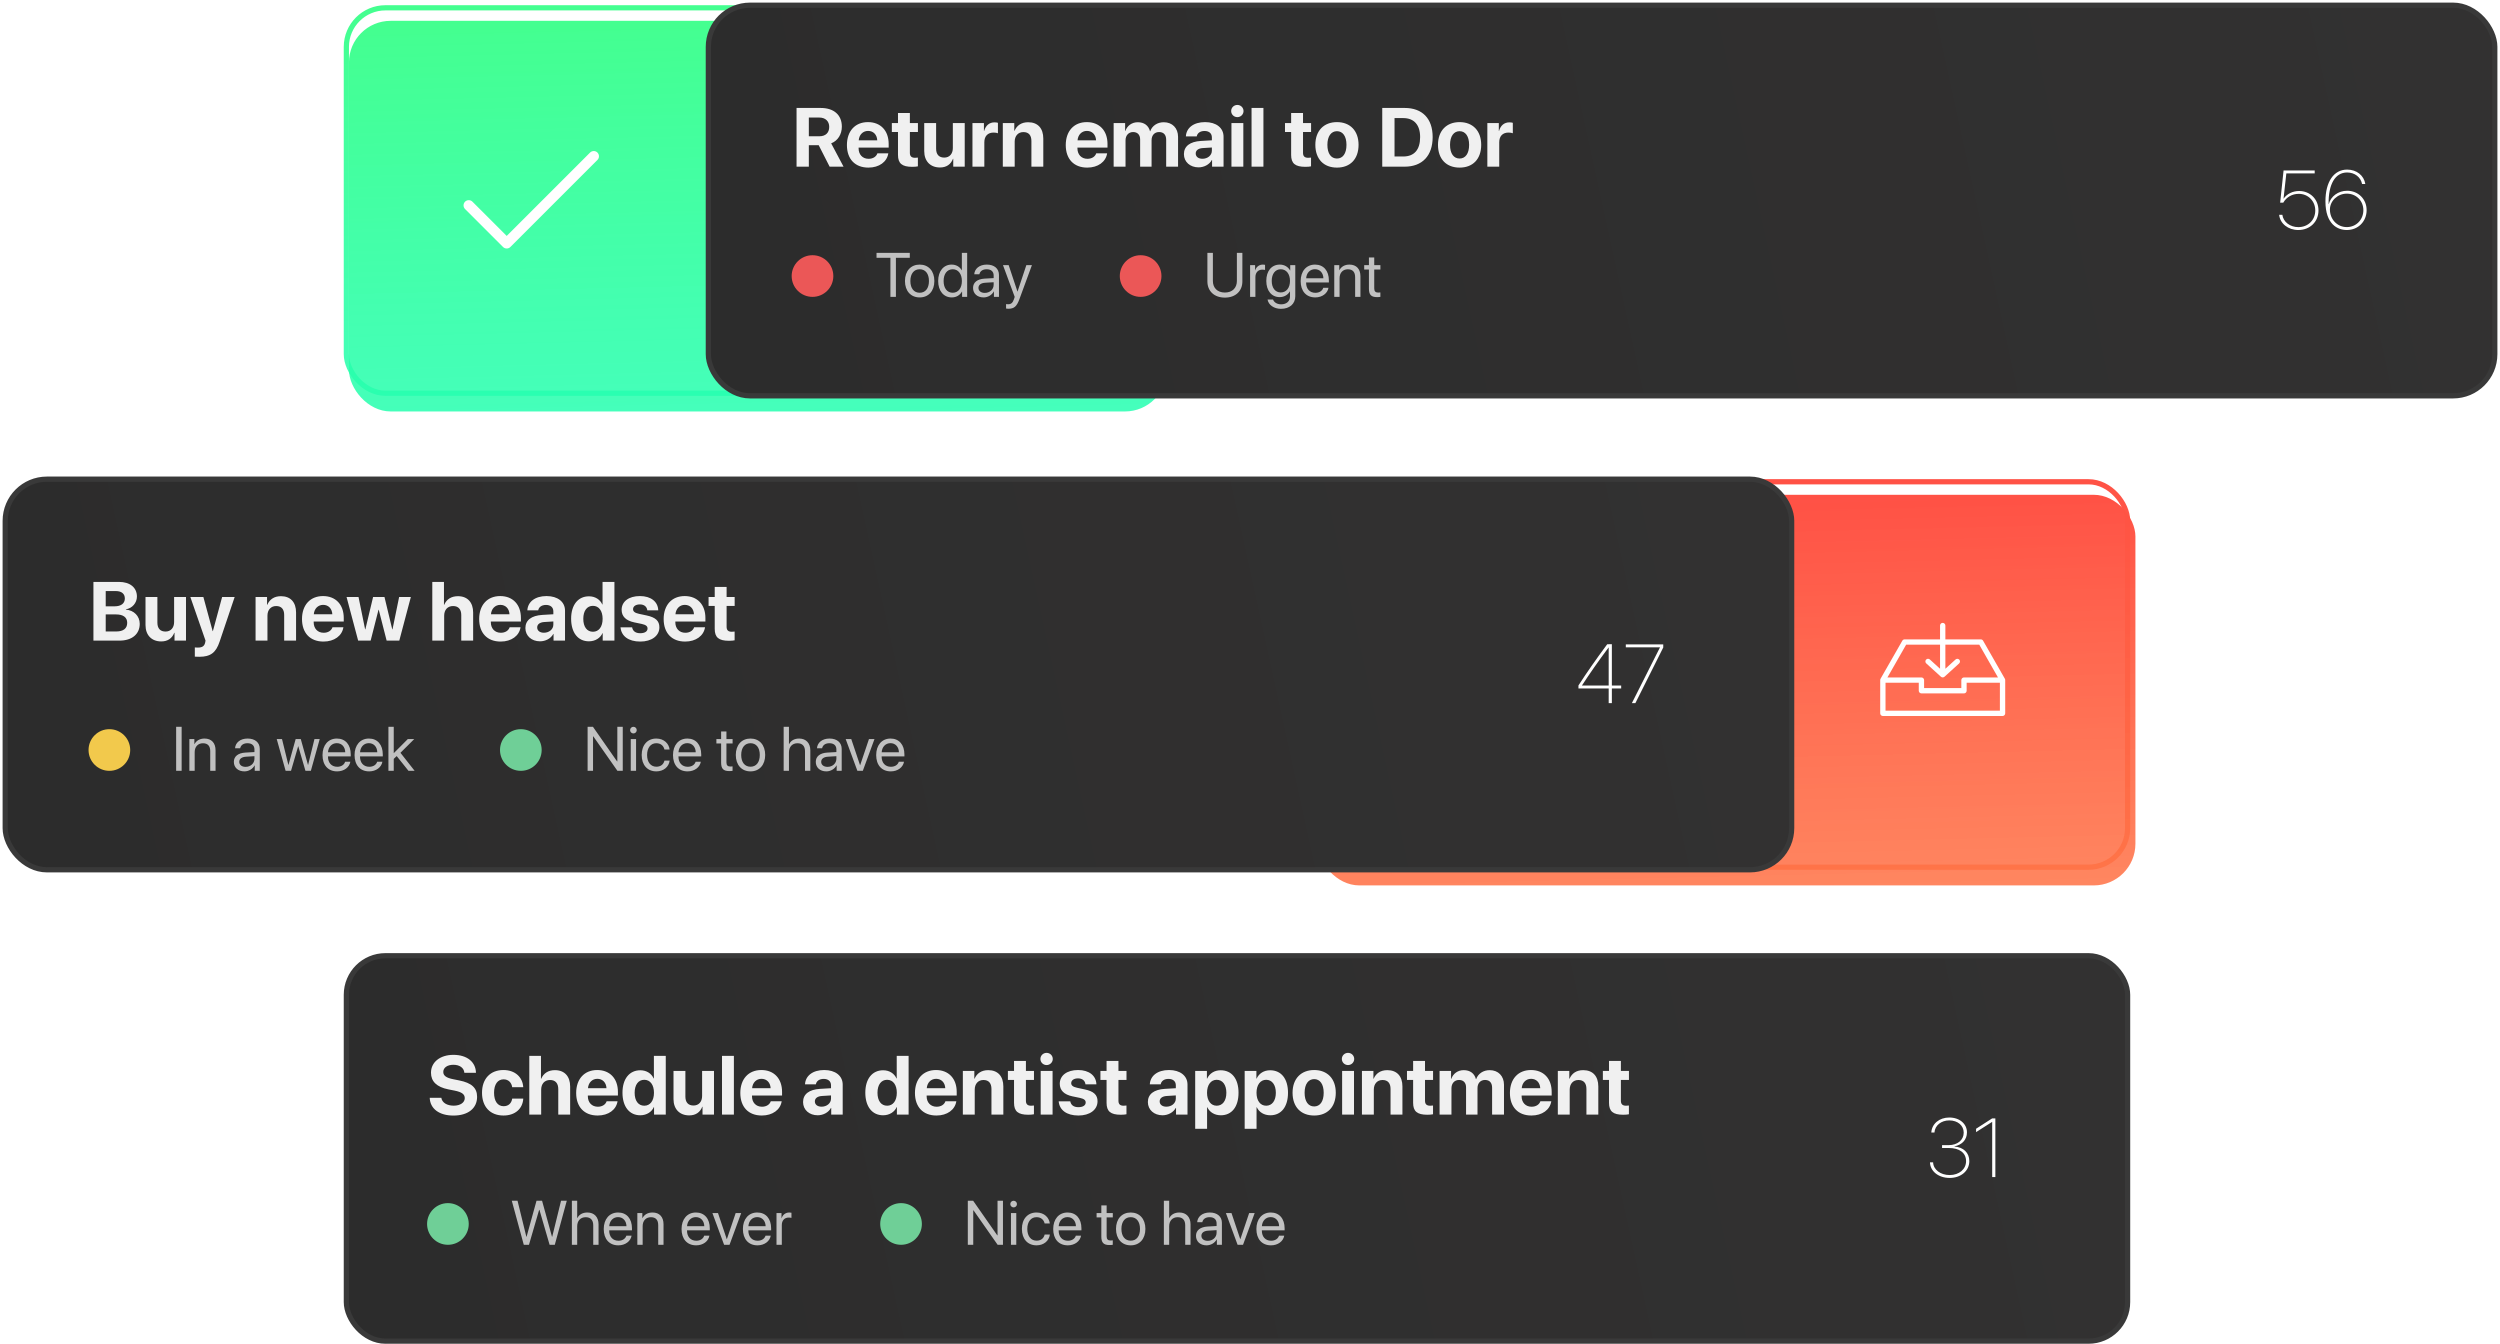 <svg width="480" height="258" viewBox="0 0 480 258" fill="none" xmlns="http://www.w3.org/2000/svg">
<g filter="url(#filter0_i)">
<rect x="66" y="1" width="157" height="75" rx="8" fill="url(#paint0_linear)"/>
</g>
<rect x="66.5" y="1.5" width="156" height="74" rx="7.5" stroke="url(#paint1_linear)"/>
<path d="M90 39.429L97.286 46.714L114 30" stroke="white" stroke-width="2" stroke-linecap="round" stroke-linejoin="round"/>
<g filter="url(#filter1_i)">
<rect x="252" y="92" width="157" height="75" rx="8" fill="url(#paint2_linear)"/>
</g>
<rect x="252.5" y="92.5" width="156" height="74" rx="7.5" stroke="url(#paint3_linear)"/>
<path d="M372.944 119.593C372.817 119.607 372.7 119.668 372.616 119.764C372.532 119.86 372.487 119.984 372.489 120.111V122.76H365.692C365.673 122.759 365.654 122.759 365.636 122.76C365.555 122.769 365.477 122.796 365.409 122.841C365.341 122.885 365.285 122.945 365.245 123.016L361.064 130.324C361.021 130.402 360.999 130.49 361 130.579V136.962C361 137.098 361.054 137.228 361.15 137.323C361.245 137.419 361.375 137.473 361.511 137.473H384.489C384.625 137.473 384.755 137.419 384.85 137.323C384.946 137.228 385 137.098 385 136.962V130.579C385.001 130.49 384.979 130.402 384.936 130.324L380.755 123.016C380.71 122.937 380.645 122.872 380.566 122.827C380.488 122.783 380.399 122.759 380.308 122.76H373.511V120.111C373.512 120.039 373.498 119.966 373.47 119.9C373.441 119.833 373.399 119.773 373.345 119.724C373.291 119.675 373.228 119.637 373.159 119.615C373.09 119.592 373.016 119.585 372.944 119.593V119.593ZM365.979 123.781H372.489V128.401L370.535 126.622C370.484 126.575 370.425 126.539 370.361 126.516C370.296 126.493 370.228 126.483 370.16 126.486C370.058 126.491 369.961 126.527 369.879 126.588C369.798 126.649 369.737 126.732 369.703 126.828C369.67 126.924 369.666 127.028 369.692 127.126C369.718 127.225 369.772 127.313 369.848 127.38L372.657 129.933C372.751 130.018 372.873 130.065 373 130.065C373.127 130.065 373.249 130.018 373.343 129.933L376.152 127.38C376.252 127.289 376.312 127.162 376.319 127.026C376.326 126.891 376.278 126.758 376.187 126.658C376.096 126.557 375.969 126.497 375.834 126.49C375.698 126.484 375.566 126.531 375.465 126.622L373.511 128.401V123.781H380.021L383.612 130.069H377.085C376.95 130.069 376.82 130.123 376.724 130.218C376.628 130.314 376.574 130.444 376.574 130.579V132.111H369.426V130.579C369.426 130.444 369.372 130.314 369.276 130.218C369.18 130.123 369.05 130.069 368.915 130.069H362.388L365.979 123.781ZM362.021 131.09H368.404V132.622C368.404 132.757 368.458 132.887 368.554 132.983C368.65 133.079 368.779 133.132 368.915 133.133H377.085C377.221 133.132 377.35 133.079 377.446 132.983C377.542 132.887 377.596 132.757 377.596 132.622V131.09H383.979V136.452H362.021V131.09Z" fill="white"/>
<rect x="136" y="1" width="343" height="75" rx="8" fill="url(#paint4_linear)"/>
<path d="M155.297 27.875H157.188L159.289 32H161.961L159.586 27.523C160.883 27.016 161.633 25.766 161.633 24.32C161.633 22.094 160.148 20.727 157.555 20.727H152.938V32H155.297V27.875ZM155.297 22.57H157.305C158.477 22.57 159.211 23.273 159.211 24.367C159.211 25.484 158.516 26.164 157.328 26.164H155.297V22.57ZM168.461 29.438C168.25 30.078 167.609 30.492 166.773 30.492C165.609 30.492 164.852 29.672 164.852 28.477V28.336H170.625V27.641C170.625 25.094 169.086 23.445 166.648 23.445C164.172 23.445 162.609 25.18 162.609 27.852C162.609 30.531 164.156 32.18 166.734 32.18C168.805 32.18 170.305 31.078 170.555 29.438H168.461ZM166.672 25.133C167.688 25.133 168.383 25.867 168.43 26.938H164.875C164.953 25.891 165.672 25.133 166.672 25.133ZM172.414 21.695V23.625H171.234V25.344H172.414V29.742C172.414 31.375 173.18 32.031 175.148 32.031C175.609 32.031 176 31.992 176.234 31.938V30.258C176.094 30.281 175.883 30.297 175.68 30.297C175.008 30.297 174.695 29.992 174.695 29.352V25.344H176.242V23.625H174.695V21.695H172.414ZM185.227 23.625H182.945V28.422C182.945 29.531 182.312 30.258 181.297 30.258C180.289 30.258 179.734 29.664 179.734 28.547V23.625H177.453V29.023C177.453 30.977 178.656 32.156 180.469 32.156C181.734 32.156 182.562 31.547 182.977 30.492H183.023V32H185.227V23.625ZM186.711 32H188.992V27.32C188.992 26.141 189.648 25.453 190.773 25.453C191.102 25.453 191.414 25.508 191.602 25.586V23.578C191.445 23.531 191.219 23.492 190.953 23.492C189.969 23.492 189.258 24.07 188.961 25.133H188.914V23.625H186.711V32ZM192.539 32H194.82V27.195C194.82 26.109 195.469 25.359 196.492 25.359C197.516 25.359 198.031 25.984 198.031 27.078V32H200.312V26.602C200.312 24.641 199.266 23.469 197.406 23.469C196.117 23.469 195.234 24.078 194.789 25.117H194.742V23.625H192.539V32ZM210.477 29.438C210.266 30.078 209.625 30.492 208.789 30.492C207.625 30.492 206.867 29.672 206.867 28.477V28.336H212.641V27.641C212.641 25.094 211.102 23.445 208.664 23.445C206.188 23.445 204.625 25.18 204.625 27.852C204.625 30.531 206.172 32.18 208.75 32.18C210.82 32.18 212.32 31.078 212.57 29.438H210.477ZM208.688 25.133C209.703 25.133 210.398 25.867 210.445 26.938H206.891C206.969 25.891 207.688 25.133 208.688 25.133ZM213.82 32H216.102V26.945C216.102 26.008 216.688 25.352 217.555 25.352C218.398 25.352 218.906 25.883 218.906 26.781V32H221.102V26.914C221.102 25.984 221.672 25.352 222.539 25.352C223.422 25.352 223.906 25.883 223.906 26.852V32H226.188V26.281C226.188 24.594 225.086 23.469 223.445 23.469C222.219 23.469 221.219 24.133 220.844 25.188H220.797C220.516 24.094 219.672 23.469 218.461 23.469C217.32 23.469 216.422 24.133 216.07 25.141H216.023V23.625H213.82V32ZM230.117 32.133C231.164 32.133 232.203 31.609 232.672 30.719H232.719V32H234.922V26.242C234.922 24.555 233.523 23.445 231.375 23.445C229.156 23.445 227.773 24.562 227.688 26.188H229.773C229.883 25.57 230.422 25.148 231.273 25.148C232.133 25.148 232.68 25.602 232.68 26.383V26.938L230.57 27.062C228.484 27.188 227.312 28.07 227.312 29.594C227.312 31.102 228.523 32.133 230.117 32.133ZM230.867 30.484C230.094 30.484 229.578 30.094 229.578 29.469C229.578 28.875 230.062 28.492 230.914 28.43L232.68 28.32V28.93C232.68 29.836 231.859 30.484 230.867 30.484ZM237.57 22.492C238.234 22.492 238.758 21.961 238.758 21.32C238.758 20.672 238.234 20.148 237.57 20.148C236.906 20.148 236.383 20.672 236.383 21.32C236.383 21.961 236.906 22.492 237.57 22.492ZM236.438 32H238.719V23.625H236.438V32ZM240.297 32H242.578V20.727H240.297V32ZM247.898 21.695V23.625H246.719V25.344H247.898V29.742C247.898 31.375 248.664 32.031 250.633 32.031C251.094 32.031 251.484 31.992 251.719 31.938V30.258C251.578 30.281 251.367 30.297 251.164 30.297C250.492 30.297 250.18 29.992 250.18 29.352V25.344H251.727V23.625H250.18V21.695H247.898ZM256.695 32.18C259.227 32.18 260.844 30.562 260.844 27.805C260.844 25.086 259.203 23.445 256.695 23.445C254.188 23.445 252.547 25.094 252.547 27.805C252.547 30.555 254.164 32.18 256.695 32.18ZM256.695 30.438C255.57 30.438 254.859 29.492 254.859 27.812C254.859 26.148 255.586 25.188 256.695 25.188C257.805 25.188 258.523 26.148 258.523 27.812C258.523 29.492 257.812 30.438 256.695 30.438ZM265.391 20.727V32H269.695C273.078 32 275.07 29.898 275.07 26.32C275.07 22.742 273.078 20.727 269.695 20.727H265.391ZM267.75 22.672H269.414C271.492 22.672 272.664 23.969 272.664 26.328C272.664 28.766 271.523 30.047 269.414 30.047H267.75V22.672ZM280.242 32.18C282.773 32.18 284.391 30.562 284.391 27.805C284.391 25.086 282.75 23.445 280.242 23.445C277.734 23.445 276.094 25.094 276.094 27.805C276.094 30.555 277.711 32.18 280.242 32.18ZM280.242 30.438C279.117 30.438 278.406 29.492 278.406 27.812C278.406 26.148 279.133 25.188 280.242 25.188C281.352 25.188 282.07 26.148 282.07 27.812C282.07 29.492 281.359 30.438 280.242 30.438ZM285.57 32H287.852V27.32C287.852 26.141 288.508 25.453 289.633 25.453C289.961 25.453 290.273 25.508 290.461 25.586V23.578C290.305 23.531 290.078 23.492 289.812 23.492C288.828 23.492 288.117 24.07 287.82 25.133H287.773V23.625H285.57V32Z" fill="#F0F0F0"/>
<circle cx="156" cy="53" r="4" fill="#EB5757"/>
<path d="M172.014 57V49.494H174.68V48.545H168.293V49.494H170.959V57H172.014ZM176.578 57.105C178.26 57.105 179.396 55.893 179.396 53.953C179.396 52.008 178.26 50.801 176.578 50.801C174.891 50.801 173.754 52.008 173.754 53.953C173.754 55.893 174.891 57.105 176.578 57.105ZM176.578 56.209C175.5 56.209 174.791 55.389 174.791 53.953C174.791 52.518 175.5 51.697 176.578 51.697C177.656 51.697 178.359 52.518 178.359 53.953C178.359 55.389 177.656 56.209 176.578 56.209ZM182.736 57.105C183.615 57.105 184.312 56.672 184.705 55.969H184.723V57H185.695V48.545H184.676V51.897H184.652C184.289 51.228 183.586 50.801 182.713 50.801C181.178 50.801 180.129 52.043 180.129 53.953C180.129 55.863 181.184 57.105 182.736 57.105ZM182.93 51.697C183.979 51.697 184.682 52.594 184.682 53.953C184.682 55.318 183.979 56.209 182.93 56.209C181.852 56.209 181.172 55.336 181.172 53.953C181.172 52.576 181.852 51.697 182.93 51.697ZM188.854 57.105C189.674 57.105 190.447 56.648 190.811 55.951H190.834V57H191.801V52.787C191.801 51.574 190.898 50.801 189.469 50.801C188.027 50.801 187.125 51.609 187.055 52.664H188.039C188.168 52.066 188.66 51.697 189.445 51.697C190.289 51.697 190.781 52.143 190.781 52.887V53.397L189.035 53.496C187.629 53.578 186.826 54.234 186.826 55.277C186.826 56.373 187.641 57.105 188.854 57.105ZM189.082 56.238C188.35 56.238 187.863 55.857 187.863 55.277C187.863 54.703 188.332 54.34 189.152 54.287L190.781 54.188V54.685C190.781 55.565 190.043 56.238 189.082 56.238ZM193.605 59.279C194.707 59.279 195.211 58.852 195.732 57.428L198.129 50.906H197.057L195.369 55.98H195.352L193.664 50.906H192.574L194.824 57.006L194.684 57.434C194.449 58.143 194.133 58.418 193.564 58.418C193.436 58.418 193.277 58.412 193.166 58.389V59.244C193.277 59.268 193.482 59.279 193.605 59.279Z" fill="white" fill-opacity="0.7"/>
<circle cx="219" cy="53" r="4" fill="#EB5757"/>
<path d="M232.875 48.545H231.82V54.035C231.82 55.84 233.08 57.141 235.178 57.141C237.275 57.141 238.535 55.84 238.535 54.035V48.545H237.48V53.965C237.48 55.242 236.643 56.168 235.178 56.168C233.713 56.168 232.875 55.242 232.875 53.965V48.545ZM240.018 57H241.037V53.203C241.037 52.342 241.553 51.773 242.344 51.773C242.59 51.773 242.807 51.803 242.889 51.832V50.842C242.807 50.83 242.654 50.801 242.479 50.801C241.764 50.801 241.201 51.228 241.002 51.902H240.979V50.906H240.018V57ZM245.941 59.297C247.623 59.297 248.695 58.33 248.695 56.877V50.906H247.723V51.932H247.705C247.301 51.223 246.586 50.801 245.725 50.801C244.148 50.801 243.129 52.02 243.129 53.93C243.129 55.822 244.148 57.047 245.701 57.047C246.557 57.047 247.277 56.613 247.652 55.951H247.676V56.912C247.676 57.82 247.037 58.43 245.982 58.43C245.221 58.43 244.617 58.06 244.418 57.504H243.369C243.539 58.541 244.6 59.297 245.941 59.297ZM245.906 56.15C244.857 56.15 244.172 55.295 244.172 53.93C244.172 52.565 244.857 51.697 245.906 51.697C246.967 51.697 247.676 52.588 247.676 53.93C247.676 55.272 246.967 56.15 245.906 56.15ZM254.068 55.254C253.898 55.828 253.33 56.221 252.557 56.221C251.461 56.221 250.775 55.453 250.775 54.287V54.228H255.146V53.842C255.146 51.996 254.133 50.801 252.486 50.801C250.805 50.801 249.727 52.084 249.727 53.977C249.727 55.893 250.787 57.105 252.533 57.105C253.863 57.105 254.895 56.32 255.07 55.254H254.068ZM252.469 51.685C253.43 51.685 254.068 52.412 254.092 53.432H250.781C250.846 52.418 251.514 51.685 252.469 51.685ZM256.178 57H257.197V53.414C257.197 52.383 257.824 51.703 258.785 51.703C259.723 51.703 260.186 52.242 260.186 53.227V57H261.205V53.045C261.205 51.662 260.432 50.801 259.096 50.801C258.152 50.801 257.502 51.223 257.162 51.879H257.139V50.906H256.178V57ZM262.834 49.435V50.906H261.926V51.744H262.834V55.418C262.834 56.59 263.268 57.047 264.387 57.047C264.627 57.047 264.908 57.029 265.031 57V56.145C264.961 56.156 264.727 56.174 264.609 56.174C264.088 56.174 263.854 55.922 263.854 55.365V51.744H265.037V50.906H263.854V49.435H262.834Z" fill="white" fill-opacity="0.7"/>
<path d="M441.273 44.164C443.508 44.164 445.148 42.578 445.148 40.406C445.148 38.266 443.555 36.672 441.43 36.672C440.203 36.672 439.07 37.227 438.453 38.141H438.438L438.977 33.289H444.422V32.727H438.445L437.789 38.906H438.391C439.008 37.836 440.102 37.219 441.359 37.219C443.164 37.219 444.531 38.602 444.531 40.414C444.531 42.25 443.148 43.609 441.281 43.609C439.688 43.609 438.383 42.602 438.211 41.242H437.594C437.766 42.93 439.328 44.164 441.273 44.164ZM450.594 44.164C452.773 44.164 454.391 42.523 454.391 40.336C454.391 38.227 452.781 36.625 450.648 36.625C448.938 36.625 447.5 37.703 447.125 39.18H447.094C447.031 35.375 448.359 33.117 450.641 33.117C452.102 33.117 453.266 34.016 453.516 35.328H454.141C453.875 33.672 452.469 32.562 450.648 32.562C448.086 32.562 446.484 34.906 446.484 38.656C446.484 43.086 448.828 44.164 450.594 44.164ZM450.586 43.602C448.758 43.602 447.344 42.125 447.344 40.234C447.344 38.57 448.82 37.18 450.586 37.18C452.391 37.18 453.766 38.555 453.766 40.352C453.766 42.188 452.383 43.602 450.586 43.602Z" fill="white"/>
<rect x="136" y="1" width="343" height="75" rx="8" stroke="#393939"/>
<rect x="1" y="92" width="343" height="75" rx="8" fill="url(#paint5_linear)"/>
<path d="M22.93 123C25.336 123 26.828 121.758 26.828 119.773C26.828 118.281 25.703 117.164 24.172 117.047V116.984C25.367 116.805 26.289 115.773 26.289 114.539C26.289 112.812 24.961 111.727 22.844 111.727H17.938V123H22.93ZM20.297 113.484H22.234C23.336 113.484 23.969 114 23.969 114.906C23.969 115.859 23.25 116.414 21.992 116.414H20.297V113.484ZM20.297 121.242V117.969H22.273C23.664 117.969 24.422 118.531 24.422 119.586C24.422 120.664 23.688 121.242 22.328 121.242H20.297ZM35.711 114.625H33.43V119.422C33.43 120.531 32.797 121.258 31.781 121.258C30.773 121.258 30.219 120.664 30.219 119.547V114.625H27.938V120.023C27.938 121.977 29.141 123.156 30.953 123.156C32.219 123.156 33.047 122.547 33.461 121.492H33.508V123H35.711V114.625ZM38.273 126.102C40.406 126.102 41.461 125.328 42.172 123.18L45.055 114.625H42.648L40.875 121.172H40.828L39.047 114.625H36.547L39.461 123C39.469 123.039 39.383 123.367 39.383 123.406C39.227 124.07 38.812 124.336 37.984 124.336C37.898 124.336 37.484 124.328 37.406 124.312V126.078C37.484 126.094 38.188 126.102 38.273 126.102ZM49.07 123H51.352V118.195C51.352 117.109 52 116.359 53.023 116.359C54.047 116.359 54.562 116.984 54.562 118.078V123H56.844V117.602C56.844 115.641 55.797 114.469 53.938 114.469C52.648 114.469 51.766 115.078 51.32 116.117H51.273V114.625H49.07V123ZM63.836 120.438C63.625 121.078 62.984 121.492 62.148 121.492C60.984 121.492 60.227 120.672 60.227 119.477V119.336H66V118.641C66 116.094 64.461 114.445 62.023 114.445C59.547 114.445 57.984 116.18 57.984 118.852C57.984 121.531 59.531 123.18 62.109 123.18C64.18 123.18 65.68 122.078 65.93 120.438H63.836ZM62.047 116.133C63.062 116.133 63.758 116.867 63.805 117.938H60.25C60.328 116.891 61.047 116.133 62.047 116.133ZM78.883 114.625H76.633L75.359 120.836H75.312L73.82 114.625H71.633L70.148 120.836H70.102L68.836 114.625H66.539L68.766 123H71.164L72.672 117.078H72.719L74.234 123H76.664L78.883 114.625ZM83 123H85.281V118.219C85.281 117.117 85.914 116.359 86.992 116.359C88.031 116.359 88.562 117.016 88.562 118.094V123H90.844V117.609C90.844 115.672 89.781 114.469 87.922 114.469C86.648 114.469 85.734 115.062 85.289 116.117H85.242V111.727H83V123ZM97.852 120.438C97.641 121.078 97 121.492 96.164 121.492C95 121.492 94.242 120.672 94.242 119.477V119.336H100.016V118.641C100.016 116.094 98.477 114.445 96.039 114.445C93.562 114.445 92 116.18 92 118.852C92 121.531 93.547 123.18 96.125 123.18C98.195 123.18 99.695 122.078 99.945 120.438H97.852ZM96.062 116.133C97.078 116.133 97.773 116.867 97.82 117.938H94.266C94.344 116.891 95.062 116.133 96.062 116.133ZM103.68 123.133C104.727 123.133 105.766 122.609 106.234 121.719H106.281V123H108.484V117.242C108.484 115.555 107.086 114.445 104.938 114.445C102.719 114.445 101.336 115.562 101.25 117.188H103.336C103.445 116.57 103.984 116.148 104.836 116.148C105.695 116.148 106.242 116.602 106.242 117.383V117.938L104.133 118.062C102.047 118.188 100.875 119.07 100.875 120.594C100.875 122.102 102.086 123.133 103.68 123.133ZM104.43 121.484C103.656 121.484 103.141 121.094 103.141 120.469C103.141 119.875 103.625 119.492 104.477 119.43L106.242 119.32V119.93C106.242 120.836 105.422 121.484 104.43 121.484ZM113.07 123.133C114.305 123.133 115.273 122.484 115.68 121.562H115.719V123H117.969V111.727H115.688V116.062H115.641C115.234 115.133 114.297 114.492 113.086 114.492C110.984 114.492 109.656 116.141 109.656 118.797C109.656 121.477 110.977 123.133 113.07 123.133ZM113.844 116.32C114.977 116.32 115.703 117.289 115.703 118.812C115.703 120.344 114.977 121.297 113.844 121.297C112.695 121.297 111.992 120.352 111.992 118.812C111.992 117.281 112.695 116.32 113.844 116.32ZM119.352 117.086C119.352 118.344 120.172 119.156 121.789 119.5L123.219 119.797C124.039 119.984 124.328 120.234 124.328 120.68C124.328 121.227 123.797 121.578 122.938 121.578C122.031 121.578 121.508 121.188 121.367 120.453H119.141C119.289 122.102 120.625 123.18 122.938 123.18C125.094 123.18 126.602 122.094 126.602 120.445C126.602 119.219 125.883 118.531 124.133 118.164L122.703 117.859C121.859 117.68 121.547 117.391 121.547 116.961C121.547 116.406 122.07 116.047 122.859 116.047C123.703 116.047 124.211 116.508 124.281 117.188H126.383C126.336 115.547 125.008 114.445 122.859 114.445C120.727 114.445 119.352 115.492 119.352 117.086ZM133.273 120.438C133.062 121.078 132.422 121.492 131.586 121.492C130.422 121.492 129.664 120.672 129.664 119.477V119.336H135.438V118.641C135.438 116.094 133.898 114.445 131.461 114.445C128.984 114.445 127.422 116.18 127.422 118.852C127.422 121.531 128.969 123.18 131.547 123.18C133.617 123.18 135.117 122.078 135.367 120.438H133.273ZM131.484 116.133C132.5 116.133 133.195 116.867 133.242 117.938H129.688C129.766 116.891 130.484 116.133 131.484 116.133ZM137.227 112.695V114.625H136.047V116.344H137.227V120.742C137.227 122.375 137.992 123.031 139.961 123.031C140.422 123.031 140.812 122.992 141.047 122.938V121.258C140.906 121.281 140.695 121.297 140.492 121.297C139.82 121.297 139.508 120.992 139.508 120.352V116.344H141.055V114.625H139.508V112.695H137.227Z" fill="#F0F0F0"/>
<circle cx="21" cy="144" r="4" fill="#F2C94C"/>
<path d="M34.875 148V139.545H33.82V148H34.875ZM36.357 148H37.377V144.414C37.377 143.383 38.004 142.703 38.965 142.703C39.902 142.703 40.365 143.242 40.365 144.227V148H41.385V144.045C41.385 142.662 40.611 141.801 39.275 141.801C38.332 141.801 37.682 142.223 37.342 142.879H37.318V141.906H36.357V148ZM46.928 148.105C47.748 148.105 48.522 147.648 48.885 146.951H48.908V148H49.875V143.787C49.875 142.574 48.973 141.801 47.543 141.801C46.102 141.801 45.199 142.609 45.129 143.664H46.113C46.242 143.066 46.734 142.697 47.52 142.697C48.363 142.697 48.855 143.143 48.855 143.887V144.396L47.109 144.496C45.703 144.578 44.9 145.234 44.9 146.277C44.9 147.373 45.715 148.105 46.928 148.105ZM47.156 147.238C46.424 147.238 45.938 146.857 45.938 146.277C45.938 145.703 46.406 145.34 47.227 145.287L48.855 145.188V145.686C48.855 146.564 48.117 147.238 47.156 147.238ZM61.383 141.906H60.375L59.156 146.863H59.133L57.75 141.906H56.766L55.389 146.863H55.365L54.147 141.906H53.133L54.838 148H55.875L57.246 143.283H57.27L58.647 148H59.684L61.383 141.906ZM66.264 146.254C66.094 146.828 65.525 147.221 64.752 147.221C63.656 147.221 62.971 146.453 62.971 145.287V145.229H67.342V144.842C67.342 142.996 66.328 141.801 64.682 141.801C63 141.801 61.922 143.084 61.922 144.977C61.922 146.893 62.982 148.105 64.728 148.105C66.059 148.105 67.09 147.32 67.266 146.254H66.264ZM64.664 142.686C65.625 142.686 66.264 143.412 66.287 144.432H62.977C63.041 143.418 63.709 142.686 64.664 142.686ZM72.416 146.254C72.246 146.828 71.678 147.221 70.904 147.221C69.809 147.221 69.123 146.453 69.123 145.287V145.229H73.494V144.842C73.494 142.996 72.481 141.801 70.834 141.801C69.152 141.801 68.074 143.084 68.074 144.977C68.074 146.893 69.135 148.105 70.881 148.105C72.211 148.105 73.242 147.32 73.418 146.254H72.416ZM70.816 142.686C71.777 142.686 72.416 143.412 72.439 144.432H69.129C69.193 143.418 69.861 142.686 70.816 142.686ZM75.598 145.703L76.166 145.164L78.428 148H79.611L76.887 144.537L79.529 141.906H78.293L75.598 144.613V139.545H74.578V148H75.598V145.703Z" fill="white" fill-opacity="0.7"/>
<circle cx="100" cy="144" r="4" fill="#6FCF97"/>
<path d="M113.863 148V141.385H113.916L118.545 148H119.57V139.545H118.527V146.184H118.475L113.846 139.545H112.82V148H113.863ZM121.615 140.822C121.973 140.822 122.254 140.535 122.254 140.184C122.254 139.826 121.973 139.545 121.615 139.545C121.264 139.545 120.977 139.826 120.977 140.184C120.977 140.535 121.264 140.822 121.615 140.822ZM121.105 148H122.125V141.906H121.105V148ZM128.564 143.904C128.436 142.809 127.527 141.801 126.004 141.801C124.322 141.801 123.203 143.031 123.203 144.953C123.203 146.916 124.328 148.105 126.016 148.105C127.398 148.105 128.418 147.25 128.576 146.037H127.574C127.398 146.77 126.854 147.209 126.021 147.209C124.967 147.209 124.24 146.371 124.24 144.953C124.24 143.57 124.955 142.697 126.01 142.697C126.906 142.697 127.422 143.242 127.568 143.904H128.564ZM133.557 146.254C133.387 146.828 132.818 147.221 132.045 147.221C130.949 147.221 130.264 146.453 130.264 145.287V145.229H134.635V144.842C134.635 142.996 133.621 141.801 131.975 141.801C130.293 141.801 129.215 143.084 129.215 144.977C129.215 146.893 130.275 148.105 132.021 148.105C133.352 148.105 134.383 147.32 134.559 146.254H133.557ZM131.957 142.686C132.918 142.686 133.557 143.412 133.58 144.432H130.27C130.334 143.418 131.002 142.686 131.957 142.686ZM138.455 140.436V141.906H137.547V142.744H138.455V146.418C138.455 147.59 138.889 148.047 140.008 148.047C140.248 148.047 140.529 148.029 140.652 148V147.145C140.582 147.156 140.348 147.174 140.23 147.174C139.709 147.174 139.475 146.922 139.475 146.365V142.744H140.658V141.906H139.475V140.436H138.455ZM144.098 148.105C145.779 148.105 146.916 146.893 146.916 144.953C146.916 143.008 145.779 141.801 144.098 141.801C142.41 141.801 141.273 143.008 141.273 144.953C141.273 146.893 142.41 148.105 144.098 148.105ZM144.098 147.209C143.02 147.209 142.311 146.389 142.311 144.953C142.311 143.518 143.02 142.697 144.098 142.697C145.176 142.697 145.879 143.518 145.879 144.953C145.879 146.389 145.176 147.209 144.098 147.209ZM150.461 148H151.48V144.449C151.48 143.395 152.107 142.703 153.121 142.703C154.076 142.703 154.562 143.283 154.562 144.25V148H155.582V144.062C155.582 142.703 154.773 141.801 153.438 141.801C152.512 141.801 151.844 142.199 151.504 142.879H151.48V139.545H150.461V148ZM158.658 148.105C159.479 148.105 160.252 147.648 160.615 146.951H160.639V148H161.605V143.787C161.605 142.574 160.703 141.801 159.273 141.801C157.832 141.801 156.93 142.609 156.859 143.664H157.844C157.973 143.066 158.465 142.697 159.25 142.697C160.094 142.697 160.586 143.143 160.586 143.887V144.396L158.84 144.496C157.434 144.578 156.631 145.234 156.631 146.277C156.631 147.373 157.445 148.105 158.658 148.105ZM158.887 147.238C158.154 147.238 157.668 146.857 157.668 146.277C157.668 145.703 158.137 145.34 158.957 145.287L160.586 145.188V145.686C160.586 146.564 159.848 147.238 158.887 147.238ZM167.898 141.906H166.838L165.15 146.916H165.127L163.445 141.906H162.373L164.617 148H165.66L167.898 141.906ZM172.568 146.254C172.398 146.828 171.83 147.221 171.057 147.221C169.961 147.221 169.275 146.453 169.275 145.287V145.229H173.646V144.842C173.646 142.996 172.633 141.801 170.986 141.801C169.305 141.801 168.227 143.084 168.227 144.977C168.227 146.893 169.287 148.105 171.033 148.105C172.363 148.105 173.395 147.32 173.57 146.254H172.568ZM170.969 142.686C171.93 142.686 172.568 143.412 172.592 144.432H169.281C169.346 143.418 170.014 142.686 170.969 142.686Z" fill="white" fill-opacity="0.7"/>
<path d="M308.867 135H309.477V132.18H311.266V131.617H309.477V123.688L308.586 123.695C306.32 126.75 304.641 129.164 303.062 131.609V132.18H308.867V135ZM303.742 131.602C305.164 129.414 306.859 126.969 308.852 124.312H308.867V131.617H303.742V131.602ZM313.32 135H313.992L319.344 124.32V123.727H312.156V124.289H318.711V124.312L313.32 135Z" fill="white"/>
<rect x="1" y="92" width="343" height="75" rx="8" stroke="#393939"/>
<rect x="66.5" y="183.5" width="342" height="74" rx="7.5" fill="url(#paint6_linear)"/>
<path d="M82.508 210.781C82.578 212.906 84.367 214.188 87.055 214.188C89.875 214.188 91.602 212.797 91.602 210.594C91.602 208.883 90.562 207.922 88.18 207.445L86.984 207.203C85.656 206.938 85.109 206.508 85.109 205.812C85.109 204.984 85.891 204.438 87.055 204.438C88.242 204.438 89.078 205.016 89.156 205.977H91.383C91.344 203.906 89.688 202.531 87.055 202.531C84.547 202.531 82.75 203.898 82.75 205.961C82.75 207.641 83.852 208.719 86.102 209.164L87.289 209.398C88.703 209.688 89.234 210.109 89.234 210.852C89.234 211.68 88.375 212.289 87.117 212.289C85.836 212.289 84.883 211.727 84.734 210.781H82.508ZM100.461 208.742C100.359 206.844 98.922 205.445 96.656 205.445C94.148 205.445 92.547 207.117 92.547 209.805C92.547 212.539 94.148 214.18 96.672 214.18C98.875 214.18 100.352 212.906 100.469 210.93H98.344C98.203 211.844 97.609 212.391 96.695 212.391C95.562 212.391 94.859 211.453 94.859 209.805C94.859 208.188 95.562 207.234 96.688 207.234C97.625 207.234 98.211 207.859 98.344 208.742H100.461ZM101.625 214H103.906V209.219C103.906 208.117 104.539 207.359 105.617 207.359C106.656 207.359 107.188 208.016 107.188 209.094V214H109.469V208.609C109.469 206.672 108.406 205.469 106.547 205.469C105.273 205.469 104.359 206.062 103.914 207.117H103.867V202.727H101.625V214ZM116.477 211.438C116.266 212.078 115.625 212.492 114.789 212.492C113.625 212.492 112.867 211.672 112.867 210.477V210.336H118.641V209.641C118.641 207.094 117.102 205.445 114.664 205.445C112.188 205.445 110.625 207.18 110.625 209.852C110.625 212.531 112.172 214.18 114.75 214.18C116.82 214.18 118.32 213.078 118.57 211.438H116.477ZM114.688 207.133C115.703 207.133 116.398 207.867 116.445 208.938H112.891C112.969 207.891 113.688 207.133 114.688 207.133ZM122.93 214.133C124.164 214.133 125.133 213.484 125.539 212.562H125.578V214H127.828V202.727H125.547V207.062H125.5C125.094 206.133 124.156 205.492 122.945 205.492C120.844 205.492 119.516 207.141 119.516 209.797C119.516 212.477 120.836 214.133 122.93 214.133ZM123.703 207.32C124.836 207.32 125.562 208.289 125.562 209.812C125.562 211.344 124.836 212.297 123.703 212.297C122.555 212.297 121.852 211.352 121.852 209.812C121.852 208.281 122.555 207.32 123.703 207.32ZM137.086 205.625H134.805V210.422C134.805 211.531 134.172 212.258 133.156 212.258C132.148 212.258 131.594 211.664 131.594 210.547V205.625H129.312V211.023C129.312 212.977 130.516 214.156 132.328 214.156C133.594 214.156 134.422 213.547 134.836 212.492H134.883V214H137.086V205.625ZM138.625 214H140.906V202.727H138.625V214ZM147.992 211.438C147.781 212.078 147.141 212.492 146.305 212.492C145.141 212.492 144.383 211.672 144.383 210.477V210.336H150.156V209.641C150.156 207.094 148.617 205.445 146.18 205.445C143.703 205.445 142.141 207.18 142.141 209.852C142.141 212.531 143.688 214.18 146.266 214.18C148.336 214.18 149.836 213.078 150.086 211.438H147.992ZM146.203 207.133C147.219 207.133 147.914 207.867 147.961 208.938H144.406C144.484 207.891 145.203 207.133 146.203 207.133ZM156.992 214.133C158.039 214.133 159.078 213.609 159.547 212.719H159.594V214H161.797V208.242C161.797 206.555 160.398 205.445 158.25 205.445C156.031 205.445 154.648 206.562 154.562 208.188H156.648C156.758 207.57 157.297 207.148 158.148 207.148C159.008 207.148 159.555 207.602 159.555 208.383V208.938L157.445 209.062C155.359 209.188 154.188 210.07 154.188 211.594C154.188 213.102 155.398 214.133 156.992 214.133ZM157.742 212.484C156.969 212.484 156.453 212.094 156.453 211.469C156.453 210.875 156.938 210.492 157.789 210.43L159.555 210.32V210.93C159.555 211.836 158.734 212.484 157.742 212.484ZM169.555 214.133C170.789 214.133 171.758 213.484 172.164 212.562H172.203V214H174.453V202.727H172.172V207.062H172.125C171.719 206.133 170.781 205.492 169.57 205.492C167.469 205.492 166.141 207.141 166.141 209.797C166.141 212.477 167.461 214.133 169.555 214.133ZM170.328 207.32C171.461 207.32 172.188 208.289 172.188 209.812C172.188 211.344 171.461 212.297 170.328 212.297C169.18 212.297 168.477 211.352 168.477 209.812C168.477 208.281 169.18 207.32 170.328 207.32ZM181.523 211.438C181.312 212.078 180.672 212.492 179.836 212.492C178.672 212.492 177.914 211.672 177.914 210.477V210.336H183.688V209.641C183.688 207.094 182.148 205.445 179.711 205.445C177.234 205.445 175.672 207.18 175.672 209.852C175.672 212.531 177.219 214.18 179.797 214.18C181.867 214.18 183.367 213.078 183.617 211.438H181.523ZM179.734 207.133C180.75 207.133 181.445 207.867 181.492 208.938H177.938C178.016 207.891 178.734 207.133 179.734 207.133ZM184.867 214H187.148V209.195C187.148 208.109 187.797 207.359 188.82 207.359C189.844 207.359 190.359 207.984 190.359 209.078V214H192.641V208.602C192.641 206.641 191.594 205.469 189.734 205.469C188.445 205.469 187.562 206.078 187.117 207.117H187.07V205.625H184.867V214ZM194.695 203.695V205.625H193.516V207.344H194.695V211.742C194.695 213.375 195.461 214.031 197.43 214.031C197.891 214.031 198.281 213.992 198.516 213.938V212.258C198.375 212.281 198.164 212.297 197.961 212.297C197.289 212.297 196.977 211.992 196.977 211.352V207.344H198.523V205.625H196.977V203.695H194.695ZM200.945 204.492C201.609 204.492 202.133 203.961 202.133 203.32C202.133 202.672 201.609 202.148 200.945 202.148C200.281 202.148 199.758 202.672 199.758 203.32C199.758 203.961 200.281 204.492 200.945 204.492ZM199.812 214H202.094V205.625H199.812V214ZM203.477 208.086C203.477 209.344 204.297 210.156 205.914 210.5L207.344 210.797C208.164 210.984 208.453 211.234 208.453 211.68C208.453 212.227 207.922 212.578 207.062 212.578C206.156 212.578 205.633 212.188 205.492 211.453H203.266C203.414 213.102 204.75 214.18 207.062 214.18C209.219 214.18 210.727 213.094 210.727 211.445C210.727 210.219 210.008 209.531 208.258 209.164L206.828 208.859C205.984 208.68 205.672 208.391 205.672 207.961C205.672 207.406 206.195 207.047 206.984 207.047C207.828 207.047 208.336 207.508 208.406 208.188H210.508C210.461 206.547 209.133 205.445 206.984 205.445C204.852 205.445 203.477 206.492 203.477 208.086ZM212.461 203.695V205.625H211.281V207.344H212.461V211.742C212.461 213.375 213.227 214.031 215.195 214.031C215.656 214.031 216.047 213.992 216.281 213.938V212.258C216.141 212.281 215.93 212.297 215.727 212.297C215.055 212.297 214.742 211.992 214.742 211.352V207.344H216.289V205.625H214.742V203.695H212.461ZM223.195 214.133C224.242 214.133 225.281 213.609 225.75 212.719H225.797V214H228V208.242C228 206.555 226.602 205.445 224.453 205.445C222.234 205.445 220.852 206.562 220.766 208.188H222.852C222.961 207.57 223.5 207.148 224.352 207.148C225.211 207.148 225.758 207.602 225.758 208.383V208.938L223.648 209.062C221.562 209.188 220.391 210.07 220.391 211.594C220.391 213.102 221.602 214.133 223.195 214.133ZM223.945 212.484C223.172 212.484 222.656 212.094 222.656 211.469C222.656 210.875 223.141 210.492 223.992 210.43L225.758 210.32V210.93C225.758 211.836 224.938 212.484 223.945 212.484ZM234.367 205.492C233.156 205.492 232.227 206.102 231.773 207.086H231.727V205.625H229.477V216.734H231.758V212.594H231.805C232.25 213.539 233.188 214.133 234.406 214.133C236.5 214.133 237.797 212.508 237.797 209.812C237.797 207.109 236.492 205.492 234.367 205.492ZM233.602 212.297C232.484 212.297 231.75 211.328 231.75 209.812C231.75 208.312 232.484 207.32 233.602 207.32C234.742 207.32 235.461 208.297 235.461 209.812C235.461 211.336 234.742 212.297 233.602 212.297ZM243.867 205.492C242.656 205.492 241.727 206.102 241.273 207.086H241.227V205.625H238.977V216.734H241.258V212.594H241.305C241.75 213.539 242.688 214.133 243.906 214.133C246 214.133 247.297 212.508 247.297 209.812C247.297 207.109 245.992 205.492 243.867 205.492ZM243.102 212.297C241.984 212.297 241.25 211.328 241.25 209.812C241.25 208.312 241.984 207.32 243.102 207.32C244.242 207.32 244.961 208.297 244.961 209.812C244.961 211.336 244.242 212.297 243.102 212.297ZM252.32 214.18C254.852 214.18 256.469 212.562 256.469 209.805C256.469 207.086 254.828 205.445 252.32 205.445C249.812 205.445 248.172 207.094 248.172 209.805C248.172 212.555 249.789 214.18 252.32 214.18ZM252.32 212.438C251.195 212.438 250.484 211.492 250.484 209.812C250.484 208.148 251.211 207.188 252.32 207.188C253.43 207.188 254.148 208.148 254.148 209.812C254.148 211.492 253.438 212.438 252.32 212.438ZM258.82 204.492C259.484 204.492 260.008 203.961 260.008 203.32C260.008 202.672 259.484 202.148 258.82 202.148C258.156 202.148 257.633 202.672 257.633 203.32C257.633 203.961 258.156 204.492 258.82 204.492ZM257.688 214H259.969V205.625H257.688V214ZM261.492 214H263.773V209.195C263.773 208.109 264.422 207.359 265.445 207.359C266.469 207.359 266.984 207.984 266.984 209.078V214H269.266V208.602C269.266 206.641 268.219 205.469 266.359 205.469C265.07 205.469 264.188 206.078 263.742 207.117H263.695V205.625H261.492V214ZM271.32 203.695V205.625H270.141V207.344H271.32V211.742C271.32 213.375 272.086 214.031 274.055 214.031C274.516 214.031 274.906 213.992 275.141 213.938V212.258C275 212.281 274.789 212.297 274.586 212.297C273.914 212.297 273.602 211.992 273.602 211.352V207.344H275.148V205.625H273.602V203.695H271.32ZM276.398 214H278.68V208.945C278.68 208.008 279.266 207.352 280.133 207.352C280.977 207.352 281.484 207.883 281.484 208.781V214H283.68V208.914C283.68 207.984 284.25 207.352 285.117 207.352C286 207.352 286.484 207.883 286.484 208.852V214H288.766V208.281C288.766 206.594 287.664 205.469 286.023 205.469C284.797 205.469 283.797 206.133 283.422 207.188H283.375C283.094 206.094 282.25 205.469 281.039 205.469C279.898 205.469 279 206.133 278.648 207.141H278.602V205.625H276.398V214ZM295.758 211.438C295.547 212.078 294.906 212.492 294.07 212.492C292.906 212.492 292.148 211.672 292.148 210.477V210.336H297.922V209.641C297.922 207.094 296.383 205.445 293.945 205.445C291.469 205.445 289.906 207.18 289.906 209.852C289.906 212.531 291.453 214.18 294.031 214.18C296.102 214.18 297.602 213.078 297.852 211.438H295.758ZM293.969 207.133C294.984 207.133 295.68 207.867 295.727 208.938H292.172C292.25 207.891 292.969 207.133 293.969 207.133ZM299.102 214H301.383V209.195C301.383 208.109 302.031 207.359 303.055 207.359C304.078 207.359 304.594 207.984 304.594 209.078V214H306.875V208.602C306.875 206.641 305.828 205.469 303.969 205.469C302.68 205.469 301.797 206.078 301.352 207.117H301.305V205.625H299.102V214ZM308.93 203.695V205.625H307.75V207.344H308.93V211.742C308.93 213.375 309.695 214.031 311.664 214.031C312.125 214.031 312.516 213.992 312.75 213.938V212.258C312.609 212.281 312.398 212.297 312.195 212.297C311.523 212.297 311.211 211.992 311.211 211.352V207.344H312.758V205.625H311.211V203.695H308.93Z" fill="#F0F0F0"/>
<circle cx="86" cy="235" r="4" fill="#6FCF97"/>
<path d="M103.514 232.291H103.572L105.523 239H106.52L108.822 230.545H107.721L106.027 237.447H105.98L104.076 230.545H103.01L101.105 237.447H101.059L99.365 230.545H98.264L100.566 239H101.562L103.514 232.291ZM109.801 239H110.82V235.449C110.82 234.395 111.447 233.703 112.461 233.703C113.416 233.703 113.902 234.283 113.902 235.25V239H114.922V235.062C114.922 233.703 114.113 232.801 112.777 232.801C111.852 232.801 111.184 233.199 110.844 233.879H110.82V230.545H109.801V239ZM120.26 237.254C120.09 237.828 119.521 238.221 118.748 238.221C117.652 238.221 116.967 237.453 116.967 236.287V236.229H121.338V235.842C121.338 233.996 120.324 232.801 118.678 232.801C116.996 232.801 115.918 234.084 115.918 235.977C115.918 237.893 116.979 239.105 118.725 239.105C120.055 239.105 121.086 238.32 121.262 237.254H120.26ZM118.66 233.686C119.621 233.686 120.26 234.412 120.283 235.432H116.973C117.037 234.418 117.705 233.686 118.66 233.686ZM122.369 239H123.389V235.414C123.389 234.383 124.016 233.703 124.977 233.703C125.914 233.703 126.377 234.242 126.377 235.227V239H127.396V235.045C127.396 233.662 126.623 232.801 125.287 232.801C124.344 232.801 123.693 233.223 123.354 233.879H123.33V232.906H122.369V239ZM135.201 237.254C135.031 237.828 134.463 238.221 133.689 238.221C132.594 238.221 131.908 237.453 131.908 236.287V236.229H136.279V235.842C136.279 233.996 135.266 232.801 133.619 232.801C131.938 232.801 130.859 234.084 130.859 235.977C130.859 237.893 131.92 239.105 133.666 239.105C134.996 239.105 136.027 238.32 136.203 237.254H135.201ZM133.602 233.686C134.562 233.686 135.201 234.412 135.225 235.432H131.914C131.979 234.418 132.646 233.686 133.602 233.686ZM142.309 232.906H141.248L139.561 237.916H139.537L137.855 232.906H136.783L139.027 239H140.07L142.309 232.906ZM146.979 237.254C146.809 237.828 146.24 238.221 145.467 238.221C144.371 238.221 143.686 237.453 143.686 236.287V236.229H148.057V235.842C148.057 233.996 147.043 232.801 145.396 232.801C143.715 232.801 142.637 234.084 142.637 235.977C142.637 237.893 143.697 239.105 145.443 239.105C146.773 239.105 147.805 238.32 147.98 237.254H146.979ZM145.379 233.686C146.34 233.686 146.979 234.412 147.002 235.432H143.691C143.756 234.418 144.424 233.686 145.379 233.686ZM149.088 239H150.107V235.203C150.107 234.342 150.623 233.773 151.414 233.773C151.66 233.773 151.877 233.803 151.959 233.832V232.842C151.877 232.83 151.725 232.801 151.549 232.801C150.834 232.801 150.271 233.229 150.072 233.902H150.049V232.906H149.088V239Z" fill="white" fill-opacity="0.7"/>
<circle cx="173" cy="235" r="4" fill="#6FCF97"/>
<path d="M186.863 239V232.385H186.916L191.545 239H192.57V230.545H191.527V237.184H191.475L186.846 230.545H185.82V239H186.863ZM194.615 231.822C194.973 231.822 195.254 231.535 195.254 231.184C195.254 230.826 194.973 230.545 194.615 230.545C194.264 230.545 193.977 230.826 193.977 231.184C193.977 231.535 194.264 231.822 194.615 231.822ZM194.105 239H195.125V232.906H194.105V239ZM201.564 234.904C201.436 233.809 200.527 232.801 199.004 232.801C197.322 232.801 196.203 234.031 196.203 235.953C196.203 237.916 197.328 239.105 199.016 239.105C200.398 239.105 201.418 238.25 201.576 237.037H200.574C200.398 237.77 199.854 238.209 199.021 238.209C197.967 238.209 197.24 237.371 197.24 235.953C197.24 234.57 197.955 233.697 199.01 233.697C199.906 233.697 200.422 234.242 200.568 234.904H201.564ZM206.557 237.254C206.387 237.828 205.818 238.221 205.045 238.221C203.949 238.221 203.264 237.453 203.264 236.287V236.229H207.635V235.842C207.635 233.996 206.621 232.801 204.975 232.801C203.293 232.801 202.215 234.084 202.215 235.977C202.215 237.893 203.275 239.105 205.021 239.105C206.352 239.105 207.383 238.32 207.559 237.254H206.557ZM204.957 233.686C205.918 233.686 206.557 234.412 206.58 235.432H203.27C203.334 234.418 204.002 233.686 204.957 233.686ZM211.455 231.436V232.906H210.547V233.744H211.455V237.418C211.455 238.59 211.889 239.047 213.008 239.047C213.248 239.047 213.529 239.029 213.652 239V238.145C213.582 238.156 213.348 238.174 213.23 238.174C212.709 238.174 212.475 237.922 212.475 237.365V233.744H213.658V232.906H212.475V231.436H211.455ZM217.098 239.105C218.779 239.105 219.916 237.893 219.916 235.953C219.916 234.008 218.779 232.801 217.098 232.801C215.41 232.801 214.273 234.008 214.273 235.953C214.273 237.893 215.41 239.105 217.098 239.105ZM217.098 238.209C216.02 238.209 215.311 237.389 215.311 235.953C215.311 234.518 216.02 233.697 217.098 233.697C218.176 233.697 218.879 234.518 218.879 235.953C218.879 237.389 218.176 238.209 217.098 238.209ZM223.461 239H224.48V235.449C224.48 234.395 225.107 233.703 226.121 233.703C227.076 233.703 227.562 234.283 227.562 235.25V239H228.582V235.062C228.582 233.703 227.773 232.801 226.438 232.801C225.512 232.801 224.844 233.199 224.504 233.879H224.48V230.545H223.461V239ZM231.658 239.105C232.479 239.105 233.252 238.648 233.615 237.951H233.639V239H234.605V234.787C234.605 233.574 233.703 232.801 232.273 232.801C230.832 232.801 229.93 233.609 229.859 234.664H230.844C230.973 234.066 231.465 233.697 232.25 233.697C233.094 233.697 233.586 234.143 233.586 234.887V235.396L231.84 235.496C230.434 235.578 229.631 236.234 229.631 237.277C229.631 238.373 230.445 239.105 231.658 239.105ZM231.887 238.238C231.154 238.238 230.668 237.857 230.668 237.277C230.668 236.703 231.137 236.34 231.957 236.287L233.586 236.188V236.686C233.586 237.564 232.848 238.238 231.887 238.238ZM240.898 232.906H239.838L238.15 237.916H238.127L236.445 232.906H235.373L237.617 239H238.66L240.898 232.906ZM245.568 237.254C245.398 237.828 244.83 238.221 244.057 238.221C242.961 238.221 242.275 237.453 242.275 236.287V236.229H246.646V235.842C246.646 233.996 245.633 232.801 243.986 232.801C242.305 232.801 241.227 234.084 241.227 235.977C241.227 237.893 242.287 239.105 244.033 239.105C245.363 239.105 246.395 238.32 246.57 237.254H245.568ZM243.969 233.686C244.93 233.686 245.568 234.412 245.592 235.432H242.281C242.346 234.418 243.014 233.686 243.969 233.686Z" fill="white" fill-opacity="0.7"/>
<path d="M372.875 220.414H374.148C376.234 220.414 377.492 221.352 377.484 222.945C377.484 224.484 376.156 225.609 374.336 225.609C372.57 225.609 371.195 224.562 371.156 223.164H370.555C370.594 224.875 372.188 226.164 374.336 226.164C376.5 226.164 378.109 224.805 378.109 222.93C378.109 221.328 376.969 220.25 375.242 220.133V220.102C376.727 219.812 377.656 218.812 377.656 217.414C377.656 215.797 376.266 214.562 374.258 214.562C372.352 214.562 370.906 215.766 370.812 217.445H371.414C371.5 216.086 372.711 215.117 374.258 215.117C375.898 215.117 377.031 216.117 377.031 217.469C377.031 218.875 375.852 219.867 374.133 219.867H372.875V220.414ZM382.5 226H383.109V214.727H382.5L379.406 216.719V217.367L382.484 215.406H382.5V226Z" fill="white"/>
<rect x="66.5" y="183.5" width="342" height="74" rx="7.5" stroke="#393939"/>
<defs>
<filter id="filter0_i" x="66" y="1" width="158" height="78" filterUnits="userSpaceOnUse" color-interpolation-filters="sRGB">
<feFlood flood-opacity="0" result="BackgroundImageFix"/>
<feBlend mode="normal" in="SourceGraphic" in2="BackgroundImageFix" result="shape"/>
<feColorMatrix in="SourceAlpha" type="matrix" values="0 0 0 0 0 0 0 0 0 0 0 0 0 0 0 0 0 0 127 0" result="hardAlpha"/>
<feOffset dx="1" dy="3"/>
<feGaussianBlur stdDeviation="3"/>
<feComposite in2="hardAlpha" operator="arithmetic" k2="-1" k3="1"/>
<feColorMatrix type="matrix" values="0 0 0 0 0 0 0 0 0 0 0 0 0 0 0 0 0 0 0.2 0"/>
<feBlend mode="normal" in2="shape" result="effect1_innerShadow"/>
</filter>
<filter id="filter1_i" x="252" y="92" width="158" height="78" filterUnits="userSpaceOnUse" color-interpolation-filters="sRGB">
<feFlood flood-opacity="0" result="BackgroundImageFix"/>
<feBlend mode="normal" in="SourceGraphic" in2="BackgroundImageFix" result="shape"/>
<feColorMatrix in="SourceAlpha" type="matrix" values="0 0 0 0 0 0 0 0 0 0 0 0 0 0 0 0 0 0 127 0" result="hardAlpha"/>
<feOffset dx="1" dy="3"/>
<feGaussianBlur stdDeviation="3"/>
<feComposite in2="hardAlpha" operator="arithmetic" k2="-1" k3="1"/>
<feColorMatrix type="matrix" values="0 0 0 0 0 0 0 0 0 0 0 0 0 0 0 0 0 0 0.2 0"/>
<feBlend mode="normal" in2="shape" result="effect1_innerShadow"/>
</filter>
<linearGradient id="paint0_linear" x1="66" y1="1" x2="67.856" y2="79.66" gradientUnits="userSpaceOnUse">
<stop stop-color="#44FF8F"/>
<stop offset="1" stop-color="#24FFB0" stop-opacity="0.85"/>
</linearGradient>
<linearGradient id="paint1_linear" x1="66" y1="1" x2="67.856" y2="79.66" gradientUnits="userSpaceOnUse">
<stop stop-color="#44FF8F"/>
<stop offset="1" stop-color="#24FFB0" stop-opacity="0.85"/>
</linearGradient>
<linearGradient id="paint2_linear" x1="252" y1="92" x2="253.856" y2="170.66" gradientUnits="userSpaceOnUse">
<stop stop-color="#FF4F44"/>
<stop offset="1" stop-color="#FF7144" stop-opacity="0.85"/>
</linearGradient>
<linearGradient id="paint3_linear" x1="252" y1="92" x2="253.856" y2="170.66" gradientUnits="userSpaceOnUse">
<stop stop-color="#FF4F44"/>
<stop offset="1" stop-color="#FF7144" stop-opacity="0.85"/>
</linearGradient>
<linearGradient id="paint4_linear" x1="479" y1="1" x2="136" y2="76" gradientUnits="userSpaceOnUse">
<stop stop-color="#323131"/>
<stop offset="1" stop-color="#2C2C2C"/>
</linearGradient>
<linearGradient id="paint5_linear" x1="344" y1="92" x2="1" y2="167" gradientUnits="userSpaceOnUse">
<stop stop-color="#323131"/>
<stop offset="1" stop-color="#2C2C2C"/>
</linearGradient>
<linearGradient id="paint6_linear" x1="409" y1="183" x2="66" y2="258" gradientUnits="userSpaceOnUse">
<stop stop-color="#323131"/>
<stop offset="1" stop-color="#2C2C2C"/>
</linearGradient>
</defs>
</svg>

